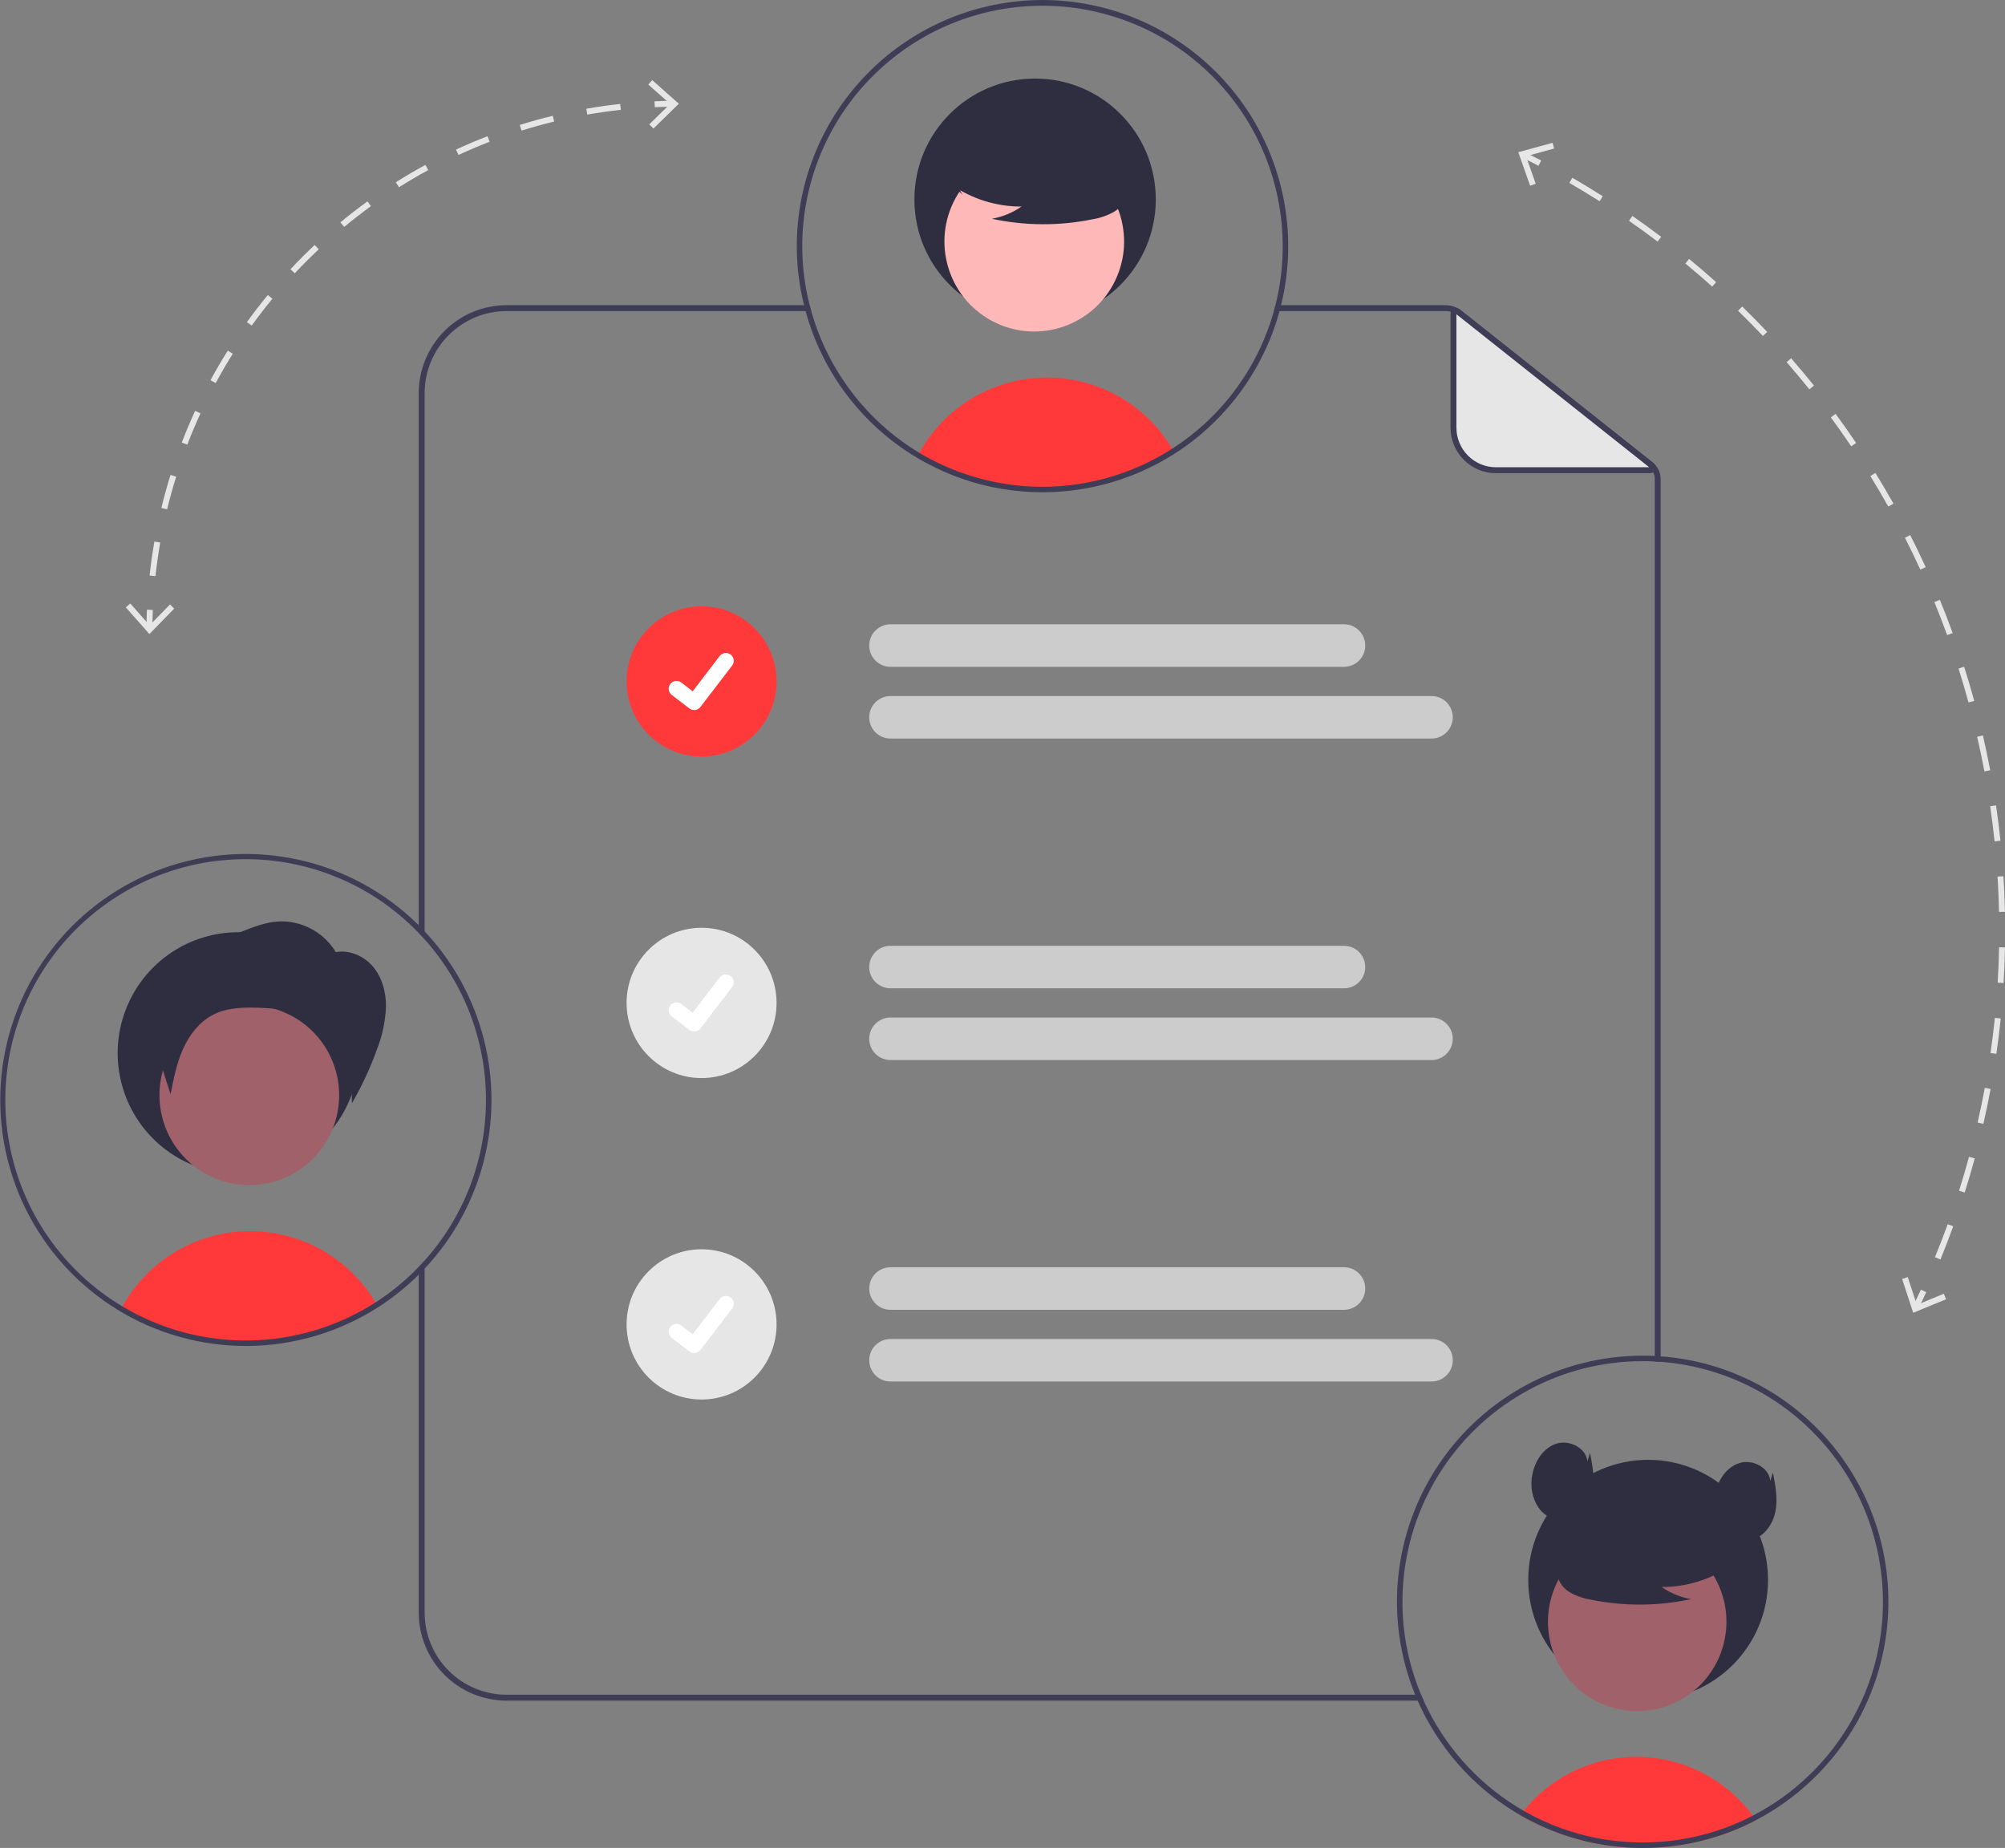 <svg width="51" height="47" viewBox="0 0 51 47" fill="none" xmlns="http://www.w3.org/2000/svg">
<rect x="0" y="0" width="51" height="47" fill="#808080" stroke="none"/>
<g clip-path="url(#clip0)">
<path d="M36.147 43.103H12.884C12.332 43.103 11.802 42.883 11.412 42.491C11.021 42.1 10.802 41.569 10.801 41.016V32.06C10.753 32.115 10.703 32.169 10.651 32.222V41.016C10.651 41.609 10.887 42.178 11.305 42.598C11.724 43.017 12.292 43.253 12.884 43.254H36.212C36.19 43.204 36.168 43.154 36.147 43.103ZM10.801 10C10.802 9.446 11.021 8.916 11.412 8.525C11.802 8.133 12.332 7.913 12.884 7.912H20.635C20.621 7.862 20.607 7.812 20.595 7.762H12.884C12.292 7.762 11.724 7.999 11.305 8.418C10.887 8.838 10.651 9.406 10.651 10V23.73C10.703 23.782 10.752 23.837 10.801 23.892V10ZM42.036 11.76L37.176 7.904C37.06 7.812 36.916 7.762 36.768 7.762H32.443C32.431 7.812 32.417 7.863 32.403 7.912H36.768C36.882 7.913 36.993 7.951 37.083 8.022L41.943 11.878C41.989 11.915 42.026 11.961 42.052 12.014C42.078 12.067 42.091 12.126 42.091 12.184V34.627C42.141 34.629 42.191 34.633 42.241 34.636V12.184C42.241 12.103 42.223 12.022 42.188 11.949C42.152 11.875 42.1 11.811 42.036 11.76Z" fill="#3F3D56"/>
<path d="M41.972 11.959H38.05C37.909 11.959 37.768 11.931 37.637 11.877C37.506 11.822 37.387 11.743 37.287 11.642C37.187 11.542 37.107 11.423 37.053 11.292C36.999 11.161 36.971 11.02 36.971 10.878V7.977C36.971 7.964 36.974 7.952 36.981 7.941C36.988 7.93 36.998 7.921 37.009 7.916C37.02 7.91 37.033 7.908 37.046 7.91C37.058 7.911 37.07 7.916 37.08 7.924L42.014 11.838C42.025 11.847 42.033 11.859 42.037 11.873C42.041 11.886 42.041 11.9 42.036 11.914C42.031 11.927 42.023 11.938 42.011 11.947C42 11.955 41.986 11.959 41.972 11.959Z" fill="#E6E6E6"/>
<path d="M41.972 12.035H38.05C37.744 12.034 37.451 11.912 37.234 11.695C37.018 11.479 36.896 11.185 36.896 10.878V7.977C36.896 7.95 36.903 7.924 36.917 7.901C36.932 7.878 36.952 7.86 36.976 7.848C37 7.837 37.027 7.832 37.054 7.835C37.081 7.838 37.106 7.848 37.127 7.865L42.061 11.78C42.084 11.798 42.101 11.823 42.109 11.852C42.118 11.88 42.117 11.911 42.107 11.939C42.097 11.967 42.079 11.991 42.055 12.008C42.031 12.025 42.002 12.035 41.972 12.035ZM37.046 7.993V10.878C37.047 11.145 37.152 11.4 37.341 11.589C37.529 11.777 37.784 11.884 38.05 11.884H41.95L37.046 7.993Z" fill="#3F3D56"/>
<path d="M34.187 16.96H22.65C22.507 16.96 22.37 16.903 22.268 16.801C22.167 16.7 22.11 16.562 22.11 16.419C22.11 16.276 22.167 16.138 22.268 16.037C22.37 15.935 22.507 15.878 22.65 15.878H34.187C34.331 15.878 34.468 15.935 34.569 16.037C34.67 16.138 34.727 16.276 34.727 16.419C34.727 16.562 34.67 16.7 34.569 16.801C34.468 16.903 34.331 16.96 34.187 16.96Z" fill="#CCCCCC"/>
<path d="M36.414 18.784H22.65C22.507 18.784 22.37 18.727 22.268 18.626C22.167 18.525 22.11 18.387 22.11 18.244C22.11 18.1 22.167 17.963 22.268 17.861C22.37 17.76 22.507 17.703 22.65 17.703H36.414C36.557 17.703 36.694 17.76 36.795 17.861C36.897 17.963 36.953 18.1 36.953 18.244C36.953 18.387 36.897 18.525 36.795 18.626C36.694 18.727 36.557 18.784 36.414 18.784H36.414Z" fill="#CCCCCC"/>
<path d="M34.187 25.136H22.65C22.507 25.136 22.37 25.079 22.268 24.978C22.167 24.877 22.11 24.739 22.11 24.596C22.11 24.452 22.167 24.315 22.268 24.213C22.37 24.112 22.507 24.055 22.65 24.055H34.187C34.331 24.055 34.468 24.112 34.569 24.213C34.67 24.315 34.727 24.452 34.727 24.596C34.727 24.739 34.67 24.877 34.569 24.978C34.468 25.079 34.331 25.136 34.187 25.136Z" fill="#CCCCCC"/>
<path d="M36.414 26.961H22.65C22.507 26.961 22.37 26.904 22.268 26.802C22.167 26.701 22.11 26.563 22.11 26.42C22.11 26.277 22.167 26.139 22.268 26.038C22.37 25.936 22.507 25.879 22.65 25.879H36.414C36.557 25.879 36.694 25.936 36.795 26.038C36.897 26.139 36.953 26.277 36.953 26.42C36.953 26.563 36.897 26.701 36.795 26.802C36.694 26.904 36.557 26.961 36.414 26.961H36.414Z" fill="#CCCCCC"/>
<path d="M34.187 33.313H22.65C22.579 33.313 22.509 33.299 22.444 33.272C22.378 33.244 22.319 33.205 22.268 33.154C22.218 33.104 22.179 33.044 22.151 32.979C22.124 32.913 22.11 32.843 22.11 32.772C22.11 32.701 22.124 32.631 22.151 32.565C22.179 32.5 22.218 32.44 22.268 32.39C22.319 32.34 22.378 32.3 22.444 32.273C22.509 32.245 22.579 32.231 22.65 32.231H34.187C34.331 32.231 34.468 32.288 34.569 32.39C34.67 32.491 34.727 32.629 34.727 32.772C34.727 32.915 34.67 33.053 34.569 33.154C34.468 33.256 34.331 33.313 34.187 33.313Z" fill="#CCCCCC"/>
<path d="M36.414 35.137H22.65C22.579 35.137 22.509 35.123 22.444 35.096C22.378 35.069 22.319 35.029 22.268 34.978C22.218 34.928 22.179 34.869 22.151 34.803C22.124 34.738 22.11 34.667 22.11 34.596C22.11 34.525 22.124 34.455 22.151 34.389C22.179 34.324 22.218 34.264 22.268 34.214C22.319 34.164 22.378 34.124 22.444 34.097C22.509 34.07 22.579 34.056 22.65 34.056H36.414C36.485 34.056 36.555 34.07 36.62 34.097C36.686 34.124 36.745 34.164 36.795 34.214C36.846 34.264 36.885 34.324 36.913 34.389C36.94 34.455 36.953 34.525 36.953 34.596C36.953 34.667 36.94 34.738 36.913 34.803C36.885 34.869 36.846 34.928 36.795 34.978C36.745 35.029 36.686 35.069 36.62 35.096C36.555 35.123 36.485 35.137 36.414 35.137H36.414Z" fill="#CCCCCC"/>
<path d="M17.846 19.242C18.899 19.242 19.753 18.386 19.753 17.331C19.753 16.276 18.899 15.42 17.846 15.42C16.792 15.42 15.938 16.276 15.938 17.331C15.938 18.386 16.792 19.242 17.846 19.242Z" fill="#FF3939"/>
<path d="M17.657 18.06C17.614 18.06 17.572 18.046 17.538 18.02L17.536 18.019L17.087 17.675C17.067 17.66 17.049 17.64 17.036 17.617C17.023 17.594 17.014 17.569 17.011 17.543C17.007 17.517 17.009 17.491 17.016 17.465C17.023 17.44 17.034 17.416 17.05 17.395C17.066 17.375 17.086 17.357 17.109 17.344C17.131 17.331 17.156 17.322 17.182 17.319C17.208 17.316 17.235 17.317 17.26 17.324C17.285 17.331 17.309 17.343 17.33 17.359L17.62 17.582L18.306 16.685C18.322 16.664 18.342 16.647 18.365 16.634C18.387 16.621 18.412 16.612 18.438 16.609C18.464 16.605 18.491 16.607 18.516 16.614C18.541 16.62 18.565 16.632 18.586 16.648L18.586 16.648L18.581 16.654L18.586 16.648C18.628 16.68 18.655 16.728 18.662 16.78C18.669 16.833 18.655 16.886 18.623 16.928L17.815 17.982C17.797 18.006 17.773 18.026 17.745 18.04C17.718 18.053 17.688 18.06 17.657 18.06L17.657 18.06Z" fill="white"/>
<path d="M17.846 27.419C18.899 27.419 19.753 26.563 19.753 25.508C19.753 24.453 18.899 23.597 17.846 23.597C16.792 23.597 15.938 24.453 15.938 25.508C15.938 26.563 16.792 27.419 17.846 27.419Z" fill="#E6E6E6"/>
<path d="M17.657 26.236C17.614 26.236 17.572 26.223 17.538 26.197L17.536 26.195L17.087 25.852C17.045 25.82 17.018 25.772 17.011 25.719C17.004 25.667 17.018 25.614 17.05 25.572C17.082 25.53 17.13 25.502 17.182 25.495C17.235 25.488 17.288 25.503 17.33 25.535L17.62 25.758L18.306 24.861C18.322 24.84 18.342 24.823 18.365 24.81C18.387 24.797 18.412 24.788 18.438 24.785C18.464 24.782 18.491 24.783 18.516 24.79C18.541 24.797 18.565 24.808 18.585 24.824L18.586 24.824L18.581 24.83L18.586 24.824C18.628 24.857 18.655 24.904 18.662 24.957C18.669 25.009 18.655 25.062 18.623 25.104L17.815 26.158C17.797 26.183 17.773 26.202 17.745 26.216C17.718 26.229 17.688 26.236 17.657 26.236L17.657 26.236Z" fill="white"/>
<path d="M17.846 35.595C18.899 35.595 19.753 34.74 19.753 33.685C19.753 32.629 18.899 31.774 17.846 31.774C16.792 31.774 15.938 32.629 15.938 33.685C15.938 34.74 16.792 35.595 17.846 35.595Z" fill="#E6E6E6"/>
<path d="M17.657 34.413C17.614 34.413 17.572 34.399 17.538 34.373L17.536 34.372L17.087 34.028C17.067 34.013 17.049 33.993 17.036 33.97C17.023 33.947 17.014 33.922 17.011 33.896C17.007 33.87 17.009 33.844 17.016 33.818C17.023 33.793 17.034 33.769 17.05 33.748C17.066 33.728 17.086 33.71 17.109 33.697C17.131 33.684 17.156 33.675 17.182 33.672C17.208 33.669 17.235 33.67 17.26 33.677C17.285 33.684 17.309 33.696 17.33 33.712L17.62 33.935L18.306 33.038C18.322 33.017 18.342 33 18.365 32.987C18.387 32.974 18.412 32.965 18.438 32.962C18.464 32.958 18.491 32.96 18.516 32.967C18.541 32.974 18.565 32.985 18.586 33.001L18.586 33.001L18.581 33.007L18.586 33.001C18.628 33.033 18.655 33.081 18.662 33.133C18.669 33.186 18.655 33.239 18.623 33.281L17.815 34.335C17.797 34.359 17.773 34.379 17.745 34.393C17.718 34.406 17.688 34.413 17.657 34.413L17.657 34.413Z" fill="white"/>
<path d="M44.668 46.293C44.56 46.349 44.451 46.402 44.34 46.453C44.238 46.498 44.135 46.542 44.031 46.582C43.992 46.597 43.953 46.611 43.914 46.626C43.607 46.737 43.291 46.825 42.97 46.887C42.811 46.918 42.65 46.943 42.487 46.96C42.352 46.976 42.216 46.987 42.078 46.993C41.98 46.998 41.883 47 41.784 47C41.393 47 41.004 46.964 40.62 46.891C40.52 46.873 40.422 46.851 40.324 46.828C39.85 46.714 39.392 46.544 38.958 46.323C38.919 46.303 38.88 46.282 38.841 46.262C38.784 46.231 38.727 46.199 38.671 46.166C38.698 46.129 38.727 46.092 38.757 46.056C39.082 45.652 39.489 45.322 39.949 45.086C40.41 44.851 40.916 44.715 41.432 44.688C41.949 44.661 42.466 44.744 42.949 44.93C43.431 45.117 43.87 45.403 44.235 45.77C44.361 45.898 44.479 46.034 44.586 46.178C44.614 46.215 44.642 46.254 44.668 46.293Z" fill="#FF3939"/>
<path d="M41.922 43.237C43.607 43.237 44.972 41.87 44.972 40.183C44.972 38.496 43.607 37.129 41.922 37.129C40.238 37.129 38.873 38.496 38.873 40.183C38.873 41.87 40.238 43.237 41.922 43.237Z" fill="#2F2E41"/>
<path d="M42.733 43.242C43.833 42.639 44.238 41.258 43.636 40.157C43.035 39.055 41.656 38.65 40.556 39.252C39.456 39.855 39.052 41.236 39.653 42.337C40.255 43.439 41.634 43.844 42.733 43.242Z" fill="#A0616A"/>
<path d="M44.03 39.817C43.511 40.175 42.895 40.366 42.266 40.363C42.49 40.519 42.746 40.625 43.015 40.672C42.178 40.852 41.312 40.857 40.473 40.687C40.286 40.657 40.106 40.595 39.941 40.504C39.858 40.457 39.786 40.394 39.73 40.319C39.673 40.243 39.633 40.156 39.612 40.063C39.556 39.744 39.805 39.454 40.063 39.259C40.458 38.964 40.913 38.761 41.396 38.665C41.879 38.568 42.378 38.58 42.856 38.7C43.168 38.781 43.48 38.917 43.683 39.168C43.885 39.419 43.945 39.806 43.752 40.064L44.03 39.817Z" fill="#2F2E41"/>
<path d="M42.241 34.496C42.191 34.492 42.141 34.489 42.091 34.487C41.989 34.482 41.887 34.48 41.784 34.48C40.759 34.48 39.75 34.732 38.845 35.215C37.941 35.697 37.168 36.395 36.597 37.247C36.025 38.099 35.671 39.079 35.566 40.1C35.462 41.121 35.609 42.153 35.996 43.103C36.017 43.154 36.038 43.204 36.06 43.254C36.577 44.427 37.439 45.414 38.531 46.084L38.571 46.108C38.605 46.128 38.638 46.148 38.671 46.166C38.727 46.2 38.784 46.231 38.841 46.262C38.88 46.282 38.919 46.303 38.958 46.322C39.392 46.544 39.85 46.714 40.324 46.827C40.422 46.851 40.52 46.872 40.62 46.891C41.003 46.963 41.393 47 41.784 47C41.882 47 41.98 46.998 42.079 46.993C42.215 46.987 42.352 46.976 42.486 46.961C42.65 46.943 42.811 46.918 42.97 46.887C43.291 46.825 43.607 46.737 43.914 46.626C43.953 46.611 43.993 46.597 44.03 46.582C44.136 46.542 44.238 46.499 44.34 46.453C44.451 46.402 44.56 46.349 44.668 46.292C45.749 45.725 46.643 44.856 47.241 43.79C47.243 43.785 47.246 43.779 47.25 43.774C47.759 42.855 48.029 41.822 48.034 40.772C48.04 39.721 47.781 38.685 47.282 37.761C46.783 36.837 46.06 36.053 45.179 35.482C44.298 34.912 43.288 34.573 42.241 34.496L42.241 34.496ZM47.788 41.888C47.667 42.52 47.447 43.129 47.135 43.692C47.13 43.702 47.125 43.712 47.12 43.721C46.534 44.771 45.653 45.625 44.586 46.178C44.479 46.233 44.371 46.286 44.262 46.334C44.171 46.375 44.078 46.414 43.984 46.45C43.944 46.465 43.904 46.481 43.864 46.495C43.598 46.592 43.326 46.67 43.049 46.728C42.844 46.772 42.636 46.805 42.428 46.827C42.299 46.841 42.169 46.851 42.037 46.855C41.953 46.859 41.869 46.861 41.784 46.861C41.406 46.861 41.029 46.826 40.657 46.756C40.431 46.714 40.208 46.659 39.989 46.591C39.654 46.488 39.329 46.356 39.017 46.197C38.981 46.178 38.945 46.16 38.91 46.14C38.858 46.113 38.807 46.085 38.758 46.056C38.72 46.035 38.682 46.012 38.645 45.99C38.624 45.977 38.603 45.964 38.581 45.951C37.541 45.307 36.717 44.368 36.212 43.254C36.19 43.204 36.168 43.154 36.147 43.103C35.758 42.173 35.605 41.161 35.701 40.157C35.797 39.153 36.139 38.188 36.696 37.349C37.254 36.509 38.01 35.821 38.898 35.344C39.785 34.868 40.777 34.619 41.784 34.619C41.887 34.619 41.989 34.621 42.091 34.627C42.141 34.629 42.191 34.633 42.241 34.636C43.1 34.701 43.935 34.947 44.692 35.358C45.449 35.769 46.111 36.335 46.634 37.02C47.158 37.704 47.531 38.492 47.73 39.331C47.929 40.17 47.948 41.041 47.788 41.888L47.788 41.888Z" fill="#3F3D56"/>
<path d="M40.378 37.171C40.345 36.825 39.923 36.613 39.592 36.717C39.262 36.822 39.045 37.155 38.979 37.496C38.947 37.639 38.945 37.788 38.97 37.932C38.996 38.077 39.05 38.215 39.13 38.339C39.297 38.58 39.604 38.73 39.89 38.669C40.217 38.599 40.443 38.279 40.508 37.951C40.573 37.623 40.509 37.284 40.444 36.955L40.378 37.171Z" fill="#2F2E41"/>
<path d="M45.03 37.665C44.997 37.319 44.575 37.106 44.244 37.211C43.913 37.315 43.696 37.648 43.631 37.989C43.599 38.133 43.596 38.281 43.622 38.426C43.648 38.571 43.702 38.709 43.781 38.833C43.948 39.073 44.255 39.224 44.542 39.163C44.868 39.093 45.095 38.773 45.16 38.445C45.225 38.116 45.16 37.778 45.096 37.449L45.03 37.665Z" fill="#2F2E41"/>
<path d="M29.853 11.473C28.885 12.093 27.764 12.431 26.615 12.45C25.467 12.468 24.336 12.166 23.349 11.576C23.522 11.253 23.742 10.956 24.002 10.696C24.402 10.294 24.889 9.988 25.425 9.804C25.961 9.619 26.533 9.56 27.096 9.631C27.658 9.702 28.197 9.901 28.671 10.213C29.145 10.525 29.541 10.942 29.829 11.432C29.837 11.445 29.845 11.459 29.853 11.473Z" fill="#FF3939"/>
<path d="M26.329 8.147C28.024 8.147 29.399 6.77 29.399 5.072C29.399 3.374 28.024 1.998 26.329 1.998C24.634 1.998 23.259 3.374 23.259 5.072C23.259 6.77 24.634 8.147 26.329 8.147Z" fill="#2F2E41"/>
<path d="M28.312 7.241C28.918 6.132 28.511 4.741 27.404 4.135C26.296 3.529 24.908 3.936 24.303 5.045C23.698 6.154 24.105 7.545 25.212 8.151C26.319 8.757 27.707 8.349 28.312 7.241Z" fill="#FFB8B8"/>
<path d="M24.208 4.703C24.73 5.064 25.35 5.256 25.984 5.253C25.758 5.41 25.5 5.516 25.229 5.564C26.072 5.745 26.943 5.75 27.788 5.578C27.976 5.548 28.157 5.486 28.324 5.394C28.407 5.348 28.48 5.284 28.537 5.208C28.593 5.132 28.634 5.044 28.655 4.951C28.711 4.63 28.461 4.338 28.201 4.141C27.804 3.845 27.345 3.64 26.859 3.543C26.372 3.446 25.871 3.458 25.39 3.579C25.076 3.66 24.761 3.797 24.557 4.05C24.353 4.302 24.293 4.692 24.487 4.952L24.208 4.703Z" fill="#2F2E41"/>
<path d="M26.517 0C24.86 0.002 23.271 0.662 22.1 1.835C20.928 3.009 20.269 4.6 20.267 6.26C20.267 6.766 20.329 7.27 20.452 7.762C20.465 7.812 20.477 7.863 20.491 7.912C20.851 9.236 21.637 10.405 22.726 11.237C23.815 12.07 25.147 12.521 26.517 12.52C27.888 12.52 29.22 12.069 30.31 11.237C31.399 10.404 32.185 9.236 32.548 7.912C32.561 7.862 32.574 7.812 32.586 7.762C32.813 6.839 32.827 5.878 32.628 4.949C32.429 4.021 32.022 3.15 31.437 2.402C30.852 1.654 30.106 1.05 29.253 0.633C28.401 0.217 27.465 0.001 26.517 0ZM32.443 7.762C32.431 7.812 32.417 7.863 32.403 7.912C32.149 8.818 31.691 9.653 31.063 10.352C30.435 11.051 29.654 11.596 28.782 11.945C27.91 12.293 26.97 12.436 26.034 12.362C25.097 12.287 24.191 11.998 23.384 11.517C22.044 10.709 21.061 9.42 20.635 7.912C20.621 7.862 20.607 7.812 20.595 7.762C20.469 7.271 20.406 6.766 20.406 6.26C20.407 5.393 20.592 4.536 20.948 3.746C21.305 2.955 21.825 2.25 22.474 1.677C23.123 1.103 23.887 0.674 24.714 0.418C25.541 0.163 26.413 0.086 27.272 0.193C28.131 0.3 28.958 0.589 29.697 1.04C30.436 1.491 31.072 2.095 31.561 2.81C32.049 3.526 32.381 4.337 32.533 5.191C32.685 6.045 32.654 6.921 32.443 7.762H32.443Z" fill="#3F3D56"/>
<path d="M9.586 33.185C8.619 33.806 7.498 34.144 6.349 34.162C5.2 34.181 4.069 33.878 3.082 33.289C3.093 33.269 3.104 33.248 3.116 33.229C3.433 32.657 3.894 32.179 4.454 31.843C5.013 31.507 5.651 31.325 6.304 31.314C6.956 31.304 7.6 31.466 8.17 31.784C8.74 32.102 9.216 32.565 9.551 33.126C9.555 33.132 9.559 33.138 9.563 33.144C9.57 33.157 9.578 33.172 9.586 33.185Z" fill="#FF3939"/>
<path d="M9.132 26.785C9.132 27.393 8.952 27.987 8.615 28.493C8.278 28.998 7.798 29.392 7.237 29.625C6.676 29.858 6.059 29.919 5.464 29.8C4.868 29.681 4.321 29.388 3.892 28.959C3.463 28.529 3.17 27.981 3.052 27.384C2.933 26.788 2.994 26.17 3.227 25.608C3.459 25.046 3.852 24.566 4.357 24.228C4.862 23.89 5.455 23.71 6.063 23.71C6.466 23.708 6.866 23.786 7.24 23.94C7.613 24.094 7.952 24.32 8.237 24.606C8.523 24.892 8.749 25.232 8.903 25.606C9.056 25.98 9.134 26.38 9.132 26.785Z" fill="#2F2E41"/>
<path d="M8.468 28.695C8.433 28.783 8.392 28.869 8.347 28.953C8.056 29.485 7.566 29.881 6.985 30.051C6.403 30.222 5.778 30.154 5.246 29.863C4.983 29.719 4.75 29.525 4.562 29.291C4.373 29.056 4.233 28.788 4.149 28.499C4.064 28.211 4.037 27.908 4.069 27.609C4.101 27.311 4.192 27.021 4.336 26.757C4.48 26.493 4.674 26.261 4.908 26.072C5.142 25.884 5.411 25.743 5.699 25.659C5.987 25.574 6.289 25.547 6.587 25.58C6.886 25.612 7.175 25.703 7.438 25.848C7.926 26.115 8.3 26.552 8.49 27.076C8.68 27.6 8.672 28.176 8.468 28.695Z" fill="#A0616A"/>
<path d="M10.801 23.688C10.753 23.635 10.703 23.583 10.651 23.532C9.815 22.703 8.761 22.126 7.613 21.87C6.464 21.613 5.266 21.687 4.157 22.082C3.049 22.478 2.074 23.179 1.346 24.105C0.618 25.032 0.165 26.145 0.041 27.317C-0.083 28.49 0.127 29.673 0.645 30.732C1.163 31.79 1.97 32.68 2.971 33.3C3.973 33.919 5.128 34.242 6.305 34.233C7.482 34.223 8.633 33.88 9.624 33.244C9.994 33.006 10.338 32.73 10.651 32.42C10.702 32.37 10.752 32.319 10.801 32.266C11.893 31.105 12.501 29.571 12.501 27.977C12.501 26.382 11.893 24.848 10.801 23.688V23.688ZM10.651 32.222C10.32 32.565 9.951 32.868 9.551 33.126C9.55 33.127 9.549 33.127 9.548 33.127C8.592 33.741 7.483 34.075 6.348 34.093C5.212 34.111 4.093 33.812 3.118 33.23C3.117 33.23 3.117 33.229 3.116 33.229C2.368 32.782 1.724 32.18 1.227 31.463C0.73 30.747 0.392 29.932 0.235 29.073C0.078 28.215 0.107 27.333 0.318 26.486C0.53 25.64 0.919 24.849 1.461 24.165C2.003 23.482 2.685 22.923 3.46 22.525C4.236 22.127 5.087 21.9 5.957 21.859C6.827 21.817 7.696 21.963 8.506 22.286C9.315 22.608 10.047 23.101 10.651 23.73C10.703 23.782 10.752 23.837 10.801 23.892C11.806 25.014 12.361 26.469 12.361 27.976C12.361 29.483 11.806 30.938 10.801 32.06C10.753 32.115 10.703 32.17 10.651 32.222Z" fill="#3F3D56"/>
<path d="M8.551 24.231C8.399 23.974 8.18 23.764 7.917 23.624C7.654 23.484 7.357 23.419 7.06 23.437C6.748 23.46 6.451 23.576 6.159 23.69L4.677 24.269C4.293 24.419 3.873 24.602 3.707 24.98C3.552 25.33 3.667 25.734 3.784 26.098L4.339 27.831C4.415 27.442 4.492 27.049 4.653 26.686C4.814 26.324 5.069 25.99 5.421 25.809C5.806 25.611 6.26 25.615 6.693 25.636C7.305 25.666 7.971 25.744 8.406 26.176C8.636 26.422 8.793 26.728 8.857 27.059C8.92 27.389 8.952 27.724 8.952 28.059C9.203 27.627 9.414 27.173 9.584 26.702C9.723 26.352 9.802 25.981 9.818 25.604C9.822 25.228 9.715 24.84 9.465 24.559C9.214 24.279 8.806 24.128 8.447 24.239" fill="#2F2E41"/>
<path d="M3.876 15.964L3.725 15.962C3.727 15.811 3.731 15.658 3.738 15.507L3.888 15.514C3.882 15.663 3.877 15.815 3.876 15.964Z" fill="#E6E6E6"/>
<path d="M3.954 14.653L3.805 14.637C3.836 14.349 3.877 14.059 3.927 13.774L4.075 13.8C4.026 14.081 3.986 14.369 3.954 14.653ZM4.251 12.955L4.105 12.92C4.173 12.638 4.251 12.356 4.337 12.079L4.481 12.124C4.396 12.397 4.318 12.677 4.251 12.955ZM4.764 11.309L4.624 11.255C4.728 10.984 4.842 10.714 4.963 10.45L5.1 10.514C4.98 10.774 4.867 11.041 4.764 11.309ZM5.486 9.742L5.354 9.67C5.492 9.415 5.64 9.162 5.794 8.917L5.921 8.997C5.769 9.239 5.622 9.49 5.486 9.742L5.486 9.742ZM6.403 8.281L6.281 8.193C6.45 7.958 6.629 7.726 6.813 7.503L6.929 7.598C6.747 7.819 6.57 8.049 6.403 8.281V8.281ZM7.498 6.951L7.388 6.848C7.586 6.637 7.793 6.429 8.004 6.231L8.107 6.341C7.899 6.537 7.694 6.742 7.498 6.951V6.951ZM8.754 5.771L8.658 5.655C8.881 5.471 9.113 5.291 9.347 5.122L9.435 5.244C9.204 5.412 8.975 5.589 8.754 5.771V5.771ZM10.149 4.762L10.069 4.634C10.314 4.48 10.567 4.332 10.821 4.194L10.892 4.327C10.641 4.463 10.391 4.61 10.149 4.762V4.762ZM11.662 3.941L11.599 3.804C11.861 3.683 12.13 3.569 12.4 3.465L12.454 3.605C12.188 3.708 11.921 3.821 11.662 3.941V3.941ZM13.266 3.322L13.221 3.178C13.497 3.091 13.779 3.013 14.06 2.945L14.096 3.091C13.818 3.159 13.539 3.236 13.266 3.322V3.322ZM14.939 2.915L14.913 2.766C15.197 2.716 15.487 2.675 15.775 2.644L15.791 2.793C15.507 2.825 15.22 2.865 14.939 2.915V2.915Z" fill="#E6E6E6"/>
<path d="M16.656 2.726L16.649 2.576C16.8 2.569 16.952 2.565 17.103 2.563L17.105 2.714C16.956 2.715 16.805 2.72 16.656 2.726Z" fill="#E6E6E6"/>
<path d="M4.431 15.479L4.324 15.374L3.805 15.905L3.314 15.348L3.201 15.448L3.8 16.126L4.431 15.479Z" fill="#E6E6E6"/>
<path d="M16.621 3.27L16.515 3.163L17.046 2.643L16.49 2.151L16.59 2.038L17.267 2.638L16.621 3.27Z" fill="#E6E6E6"/>
<path d="M39.133 4.217C39 4.147 38.867 4.078 38.732 4.011L38.8 3.876C38.935 3.944 39.069 4.013 39.203 4.083L39.133 4.217Z" fill="#E6E6E6"/>
<path d="M49.358 32.033L49.218 31.975C49.332 31.699 49.441 31.416 49.542 31.137L49.684 31.188C49.581 31.47 49.472 31.754 49.358 32.033ZM49.975 30.331L49.831 30.285C49.921 30 50.007 29.71 50.085 29.422L50.23 29.462C50.152 29.752 50.066 30.044 49.975 30.331ZM50.45 28.584L50.304 28.55C50.37 28.259 50.432 27.962 50.486 27.669L50.634 27.697C50.579 27.992 50.517 28.29 50.45 28.584V28.584ZM50.781 26.803L50.632 26.782C50.675 26.486 50.711 26.186 50.742 25.889L50.891 25.904C50.861 26.203 50.824 26.506 50.781 26.803V26.803ZM50.964 25.001L50.814 24.992C50.832 24.694 50.844 24.392 50.849 24.093L51 24.096C50.994 24.397 50.982 24.701 50.964 25.001ZM50.999 23.191L50.848 23.194C50.845 23.063 50.841 22.932 50.836 22.801C50.829 22.633 50.821 22.463 50.81 22.295L50.96 22.285C50.971 22.454 50.98 22.626 50.986 22.795C50.992 22.927 50.996 23.058 50.999 23.191L50.999 23.191ZM50.735 21.399C50.704 21.102 50.666 20.802 50.623 20.506L50.772 20.485C50.816 20.782 50.853 21.084 50.885 21.383L50.735 21.399ZM50.476 19.619C50.421 19.326 50.359 19.03 50.292 18.739L50.438 18.705C50.506 18.998 50.568 19.296 50.624 19.591L50.476 19.619ZM50.072 17.866C49.994 17.578 49.908 17.288 49.818 17.004L49.961 16.958C50.052 17.244 50.138 17.537 50.218 17.827L50.072 17.866ZM49.528 16.152C49.426 15.871 49.317 15.589 49.204 15.313L49.343 15.256C49.457 15.534 49.567 15.818 49.669 16.101L49.528 16.152ZM48.846 14.487C48.722 14.216 48.59 13.943 48.455 13.677L48.589 13.609C48.725 13.877 48.858 14.151 48.983 14.425L48.846 14.487ZM48.031 12.883C47.885 12.623 47.732 12.362 47.575 12.108L47.703 12.029C47.861 12.285 48.016 12.548 48.163 12.81L48.031 12.883ZM47.088 11.351C46.921 11.104 46.747 10.856 46.57 10.616L46.691 10.526C46.87 10.768 47.045 11.018 47.213 11.267L47.088 11.351ZM46.023 9.902C45.836 9.668 45.642 9.436 45.446 9.211L45.559 9.112C45.757 9.338 45.952 9.572 46.14 9.807L46.023 9.902ZM44.842 8.544C44.636 8.327 44.424 8.111 44.21 7.903L44.315 7.795C44.53 8.005 44.744 8.222 44.951 8.441L44.842 8.544ZM43.552 7.289C43.33 7.089 43.1 6.892 42.87 6.702L42.965 6.585C43.197 6.777 43.428 6.976 43.653 7.176L43.552 7.289ZM42.163 6.144C41.926 5.964 41.681 5.786 41.436 5.616L41.522 5.492C41.769 5.664 42.015 5.842 42.254 6.023L42.163 6.144ZM40.688 5.118C40.436 4.959 40.178 4.802 39.919 4.652L39.995 4.521C40.255 4.672 40.515 4.83 40.768 4.991L40.688 5.118Z" fill="#E6E6E6"/>
<path d="M48.805 33.275L48.669 33.209C48.734 33.074 48.798 32.938 48.861 32.801L48.997 32.864C48.935 33.001 48.87 33.138 48.805 33.275Z" fill="#E6E6E6"/>
<path d="M38.921 4.724L39.063 4.674L38.816 3.974L39.531 3.778L39.492 3.632L38.62 3.871L38.921 4.724Z" fill="#E6E6E6"/>
<path d="M48.383 32.529L48.526 32.482L48.758 33.188L49.444 32.905L49.501 33.045L48.665 33.389L48.383 32.529Z" fill="#E6E6E6"/>
</g>
<defs>
<clipPath id="clip0">
<rect width="51" height="47" fill="white"/>
</clipPath>
</defs>
</svg>
